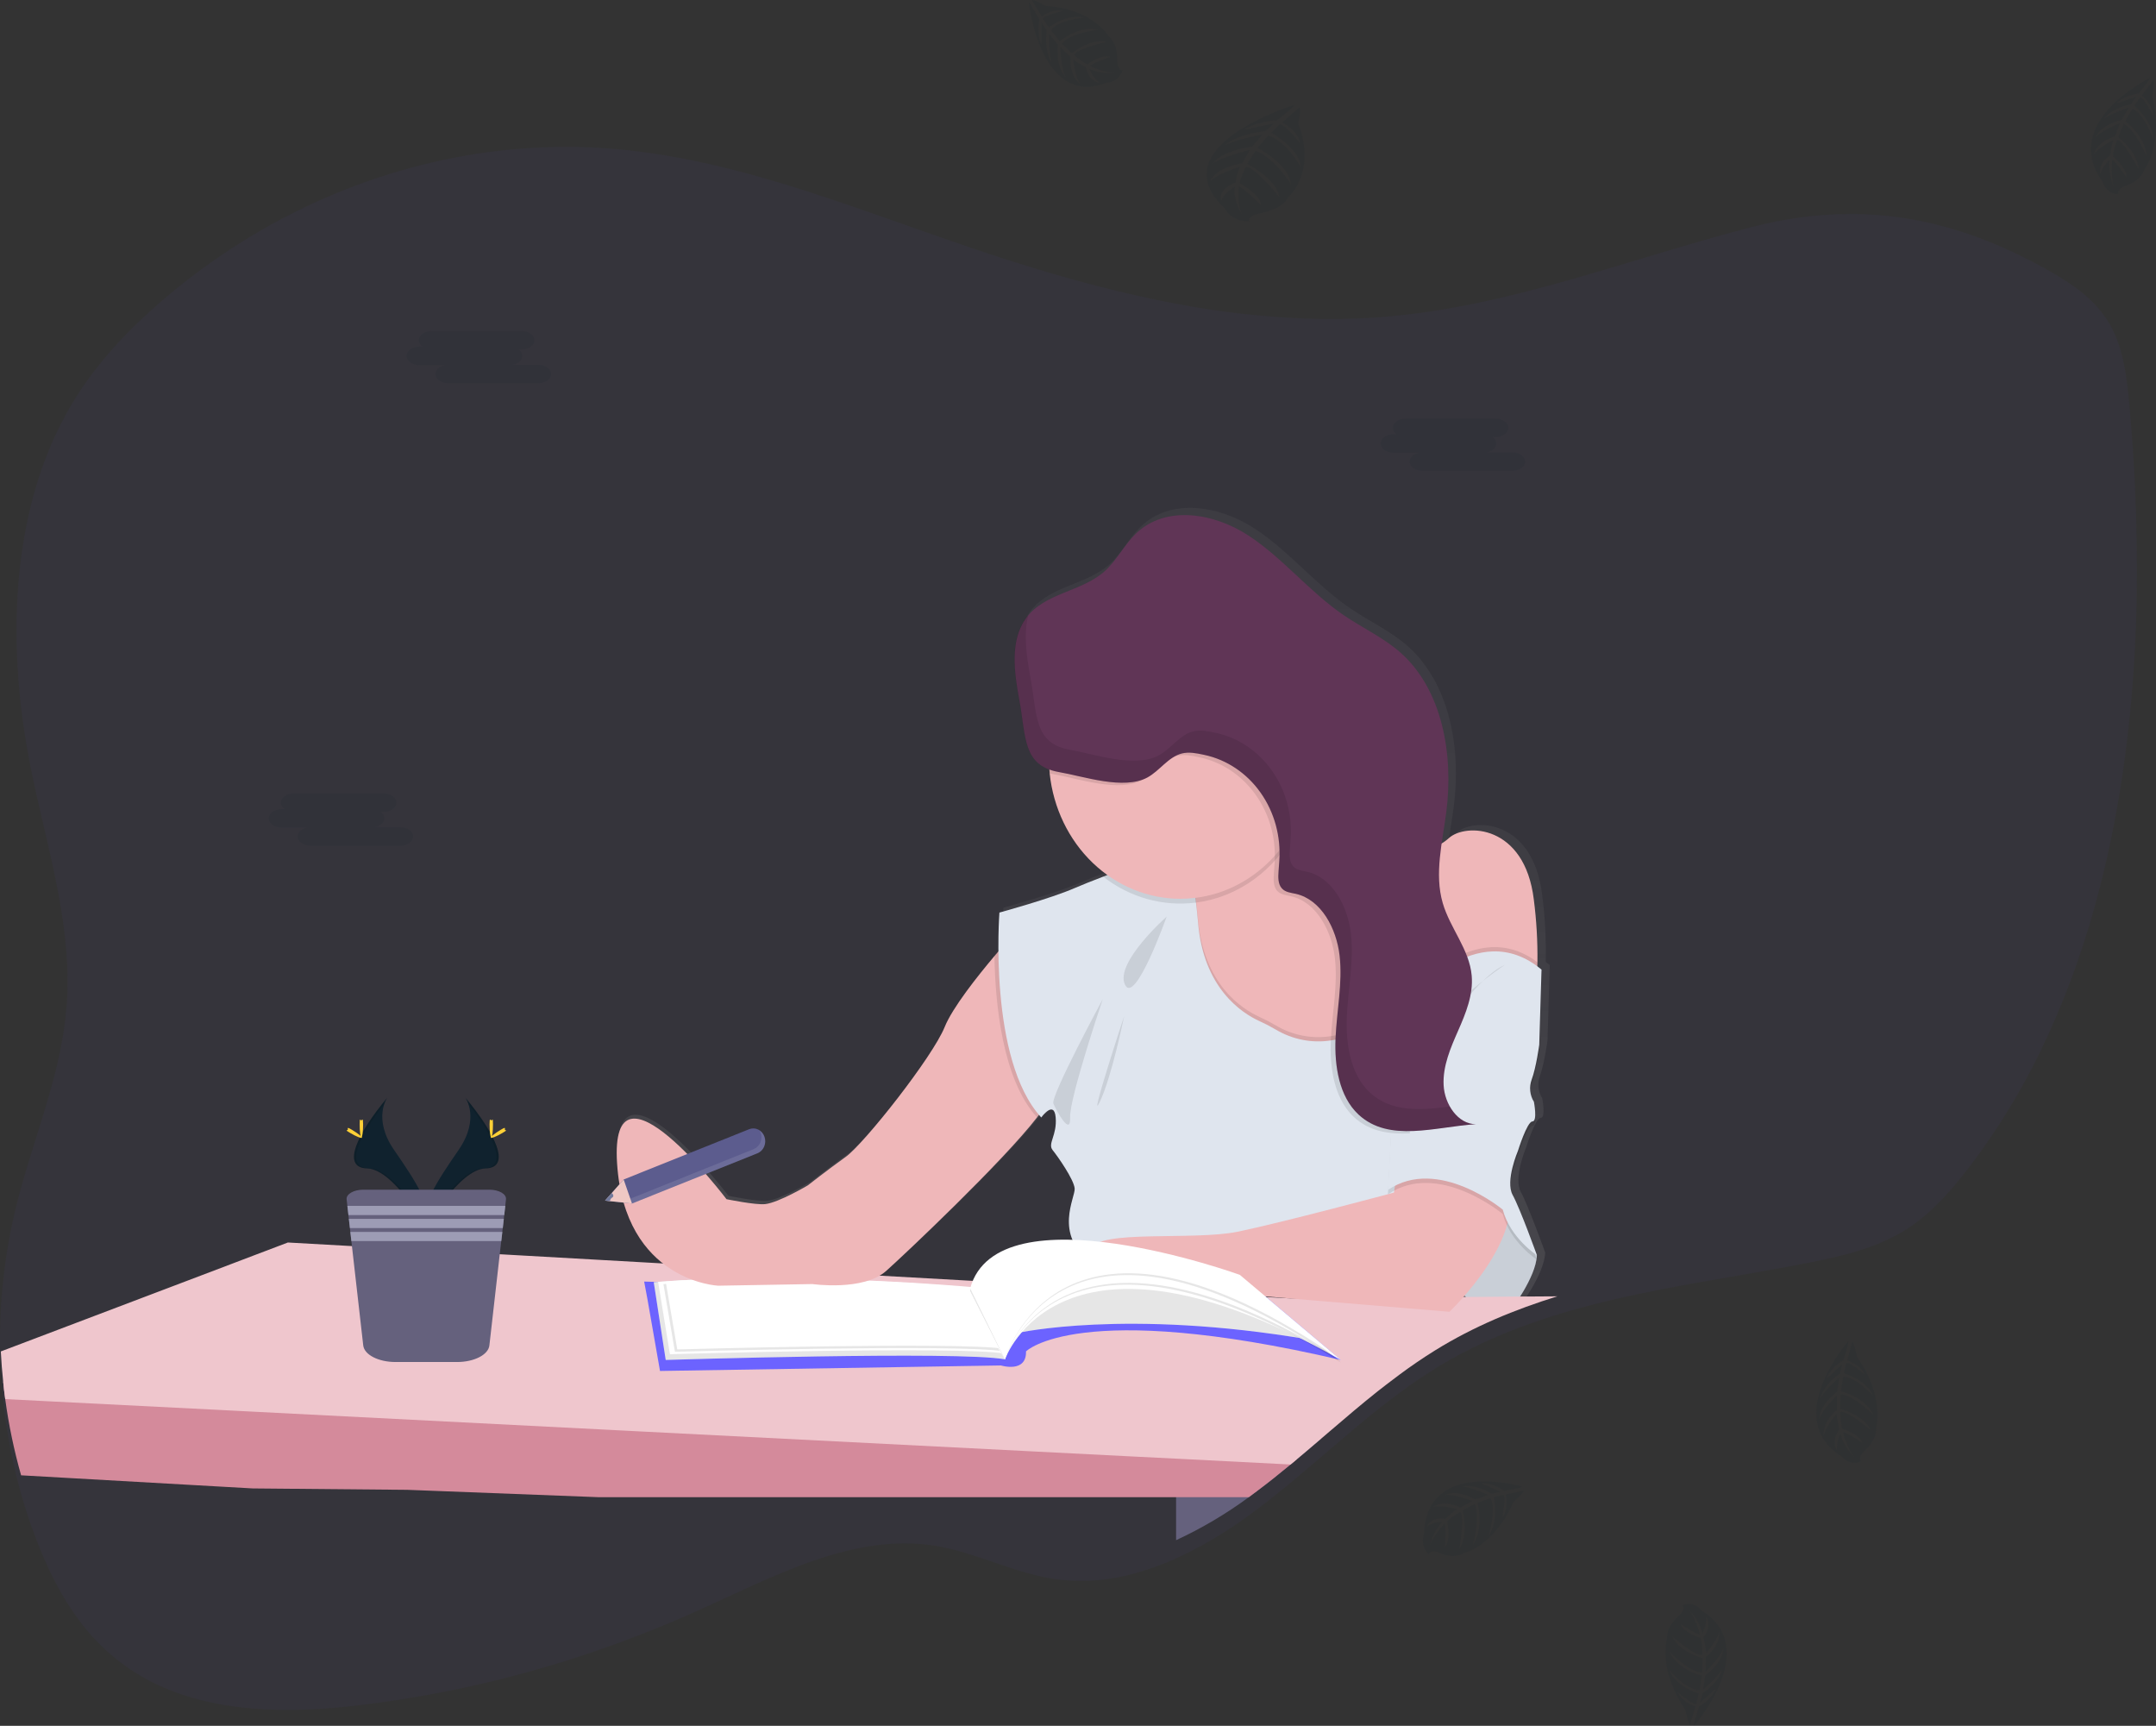 <svg width="646" height="517" viewBox="0 0 646 517" fill="none" xmlns="http://www.w3.org/2000/svg">
<rect x="0" y="0" width="646" height="517" fill="#333333" stroke="none"/>
<g clip-path="url(#clip0)">
<path opacity="0.1" d="M635.404 235.673C635.288 236.407 635.172 237.14 635.044 237.874C630.909 262.852 624.157 286.934 614.117 309.044C613.788 309.777 613.453 310.511 613.111 311.244C606.668 325.185 598.756 338.287 589.531 350.29C584.529 356.768 579.077 362.917 572.593 367.358C563.505 373.579 552.88 376.107 542.438 378.177C531.587 380.332 520.596 382.106 509.629 384.071C505.742 384.752 501.879 385.466 498.041 386.213C487.446 388.269 476.931 390.647 466.666 393.797C453.973 397.726 441.658 402.789 430.07 409.96C429.142 410.528 428.226 411.111 427.319 411.709C426.41 412.298 425.489 412.901 424.605 413.516C423.72 414.132 422.83 414.741 421.951 415.363L420.597 416.346C420.152 416.66 419.713 417.001 419.274 417.315C417.968 418.271 416.681 419.28 415.395 420.249L415.346 420.288C414.498 420.943 413.656 421.598 412.814 422.253C408.063 426.032 403.415 429.988 398.786 433.956L395.864 436.465C394.356 437.748 392.847 439.03 391.339 440.309C390.454 441.062 389.558 441.809 388.667 442.556C388.021 443.099 387.38 443.643 386.721 444.18C383.422 446.911 380.079 449.583 376.67 452.137C375.859 452.746 375.035 453.355 374.23 453.951C367.405 458.964 360.146 463.258 352.553 466.774L352.455 466.82C348.716 468.532 344.867 469.957 340.94 471.084C338.689 471.739 336.438 472.256 334.157 472.662C328.08 473.791 321.877 473.906 315.768 473.003C303.758 471.176 292.505 465.144 280.526 463.127C255.811 459.007 231.81 472.295 208.553 482.728C202.861 485.287 197.105 487.688 191.286 489.932C187.431 491.426 183.558 492.847 179.667 494.196C155.96 502.429 131.531 508.041 106.762 510.942C96.649 512.128 86.103 512.691 75.807 511.839C71.919 511.533 68.05 510.993 64.219 510.222C51.184 507.602 39.016 502.042 29.214 491.884C21.072 483.573 15.326 472.708 10.947 461.371C9.186 456.817 7.635 452.159 6.293 447.395C4.184 439.93 2.6 432.305 1.554 424.585C1.316 422.842 1.103 421.094 0.944 419.345C0.627 416.346 0.391 413.333 0.236 410.307C-0.618 394.226 0.845 378.1 4.573 362.498C8.727 345.215 15.656 328.665 18.705 311.218C18.833 310.484 18.949 309.751 19.065 309.017C19.472 306.398 19.781 303.73 19.992 301.014C21.529 279.677 15.582 258.792 10.886 237.874C10.721 237.14 10.556 236.407 10.398 235.673C9.89 233.355 9.408 231.034 8.952 228.711C4.604 206.588 3.414 182.913 7.275 160.835C7.397 160.102 7.537 159.362 7.678 158.635C10.282 144.96 14.881 131.953 21.926 120.368C29.153 108.475 38.644 98.579 48.763 89.881C53.703 85.646 58.812 81.684 64.091 77.995C67.884 75.349 71.747 72.845 75.679 70.483C107.451 51.49 143.699 42.21 179.539 44.286C181.438 44.391 183.333 44.53 185.223 44.705C187.208 44.888 189.186 45.107 191.158 45.36C214.232 48.222 236.684 55.315 259.001 63.076C266.479 65.695 273.938 68.315 281.398 70.935C284.716 72.096 288.032 73.242 291.346 74.373C307.601 79.881 324.124 84.852 340.8 88.598C344.667 89.471 348.529 90.268 352.388 90.988C365.804 93.569 379.38 95.07 393.004 95.481C398.29 95.621 403.576 95.562 408.862 95.304C411.534 95.173 414.207 94.981 416.883 94.728C444.519 92.187 471.167 83.666 497.925 75.663C501.792 74.504 505.665 73.351 509.514 72.238C514.6 70.771 519.693 69.35 524.805 68.04C556.631 59.834 584.993 64.549 614.581 81.472C621.29 85.317 627.999 89.954 632.147 97.131C636.295 104.309 637.301 113.197 638.069 121.75C639.155 133.918 639.899 146.257 640.137 158.648C640.137 159.381 640.137 160.115 640.18 160.848C640.717 185.938 639.295 211.218 635.404 235.673Z" fill="#6C63FF" fill-opacity="0.4"/>
<path opacity="0.1" d="M125.671 103.851H126.598C126.281 103.653 126.014 103.375 125.821 103.04C125.629 102.705 125.516 102.325 125.494 101.932V101.932C125.494 100.412 127.226 99.174 129.343 99.174H156.271C158.388 99.174 160.12 100.412 160.12 101.932C160.12 103.445 158.388 104.689 156.271 104.689H155.375C155.691 104.887 155.956 105.166 156.147 105.501C156.339 105.836 156.451 106.216 156.473 106.608C156.473 107.918 155.216 108.992 153.533 109.286H161.285C163.395 109.286 165.128 110.524 165.128 112.044C165.128 113.563 163.395 114.794 161.285 114.794H134.326C132.216 114.794 130.483 113.557 130.483 112.044C130.483 110.734 131.74 109.66 133.423 109.365H125.671C123.561 109.365 121.828 108.127 121.828 106.608C121.828 105.088 123.548 103.851 125.671 103.851Z" fill="#10222E"/>
<path opacity="0.1" d="M417.537 130.093H418.44C418.122 129.895 417.855 129.615 417.662 129.279C417.47 128.944 417.357 128.562 417.336 128.168V128.168C417.336 126.655 419.068 125.417 421.184 125.417H448.113C450.229 125.417 451.962 126.655 451.962 128.168C451.962 129.687 450.229 130.925 448.113 130.925H447.216C447.533 131.124 447.798 131.404 447.99 131.74C448.181 132.076 448.293 132.457 448.314 132.85C448.314 134.16 447.058 135.228 445.374 135.523H453.127C455.237 135.523 456.969 136.767 456.969 138.28C456.969 139.793 455.237 141.037 453.127 141.037H426.204C424.094 141.037 422.361 139.799 422.361 138.28C422.361 136.97 423.618 135.896 425.301 135.608H417.537C415.427 135.608 413.694 134.363 413.694 132.85C413.694 131.338 415.439 130.093 417.537 130.093Z" fill="#10222E"/>
<path opacity="0.1" d="M84.36 242.392H85.263C84.946 242.193 84.681 241.913 84.489 241.577C84.298 241.241 84.186 240.86 84.165 240.467V240.467C84.165 238.954 85.891 237.71 88.007 237.71H114.936C117.052 237.71 118.785 238.954 118.785 240.467C118.785 241.986 117.052 243.224 114.936 243.224H114.039C114.356 243.423 114.621 243.703 114.813 244.039C115.004 244.375 115.116 244.756 115.137 245.149C115.137 246.459 113.881 247.527 112.197 247.822H119.95C122.066 247.822 123.792 249.059 123.792 250.579C123.792 252.098 122.066 253.336 119.95 253.336H93.015C90.904 253.336 89.172 252.092 89.172 250.579C89.172 249.269 90.435 248.195 92.112 247.9H84.36C82.249 247.9 80.517 246.662 80.517 245.149C80.517 243.637 82.249 242.392 84.36 242.392Z" fill="#10222E"/>
<path d="M395.799 431.035C394.29 432.319 392.782 433.6 391.273 434.88C390.389 435.633 389.492 436.379 388.601 437.126C387.955 437.67 387.315 438.213 386.656 438.75C383.356 441.481 380.014 444.153 376.604 446.708C375.793 447.317 374.969 447.926 374.164 448.522C367.339 453.534 360.08 457.829 352.487 461.345L352.39 461.391V431.035H395.799Z" fill="#65617D"/>
<path d="M463.672 311.735L464.355 289.108C463.947 288.767 463.532 288.453 463.135 288.138C463.304 281.392 462.945 274.642 462.062 267.96C459.305 245.333 441.403 244.842 436.353 249.511C435.684 250.131 434.954 250.672 434.176 251.122C434.633 247.894 435.2 244.658 435.609 241.462C437.817 224.225 434.389 204.833 421.934 193.692C416.719 189.036 410.346 186.174 404.618 182.277C394.359 175.329 386.253 165.066 375.878 158.301C365.503 151.535 350.932 149.001 341.88 157.698C338.373 161.064 336.11 165.734 332.512 168.982C325.803 175.034 315.342 175.433 309.487 182.192C309.194 182.533 308.913 182.88 308.645 183.247C303.766 189.966 305.101 199.495 306.657 207.832C308.529 217.866 307.755 225.908 315.769 228.79C315.8 229.189 315.824 229.589 315.867 229.982C316.519 236.137 318.416 242.064 321.425 247.349C324.434 252.635 328.482 257.15 333.286 260.579L331.987 261.077C328.523 262.387 325.406 263.658 323.412 264.529C316.092 267.731 300.685 271.903 300.685 271.903C300.685 271.903 300.32 276.618 300.387 283.574C295.251 289.566 286.681 300.097 284.162 306.339C280.503 315.442 259.826 341.514 254.318 345.45C248.811 349.386 242.839 354.056 242.839 354.056C242.839 354.056 234.117 359.223 229.988 359.715C227.127 360.055 218.277 358.234 218.277 358.234C218.277 358.234 182.932 311.735 185.225 347.415C187.518 383.095 215.752 384.307 215.752 384.307L244.218 383.816C244.218 383.816 259.6 386.029 266.486 379.886C272.366 374.647 302.839 345.902 312.628 332.863C312.854 333.131 313.079 333.393 313.317 333.649C313.317 333.649 317.215 328.239 317.678 333.649C318.142 339.058 315.147 341.508 316.757 343.473C318.367 345.437 323.186 352.327 323.412 355.032C323.637 357.737 316.989 368.785 328.23 377.168C328.407 377.299 328.596 377.424 328.803 377.548C330.81 382.453 337.19 387.254 337.19 387.254L371.621 386.763L436.585 392.172C436.585 392.172 438.518 390.345 441.135 387.359C444.63 390.804 449.479 393.757 454.944 391.943C454.944 391.943 462.751 381.864 462.983 375.223C462.983 375.223 457.933 361.201 455.664 357.023C453.395 352.844 457.274 343.741 457.274 343.741C457.274 343.741 460.025 334.887 461.635 334.887C463.245 334.887 462.092 328.992 462.092 328.992C461.484 328.029 461.103 326.921 460.983 325.763C460.863 324.606 461.007 323.435 461.403 322.351C462.751 318.625 463.672 311.735 463.672 311.735Z" fill="url(#paint0_linear)"/>
<path d="M424.728 306.64L422.288 309.705L412.432 322.03L399.556 322.869L378.946 324.231C378.946 324.231 351.158 288.276 356.379 280.45C358.276 277.627 358.587 273.9 358.209 270.384C358.16 269.899 358.093 269.414 358.013 268.936C357.389 265.215 356.297 261.602 354.769 258.195L355.452 257.861L355.891 257.645L380.191 245.739L386.205 242.792C386.504 244.572 387.06 246.291 387.851 247.887C387.967 248.136 388.095 248.385 388.23 248.621C396.519 263.356 423.1 254.037 423.1 254.037L424.728 306.64Z" fill="#EFB7B9"/>
<path d="M460.659 288.243C460.476 297.163 459.122 301.014 459.122 301.014L424.728 306.64L423.441 297.052L418.348 259.191L423.13 254.056C425.04 254.499 427.02 254.464 428.916 253.956C430.812 253.447 432.574 252.478 434.066 251.122C439.073 246.472 456.841 246.964 459.573 269.46C460.376 275.683 460.739 281.962 460.659 288.243V288.243Z" fill="#EFB7B9"/>
<path d="M452.517 392.722C452.517 392.722 460.257 382.696 460.488 376.094L452.742 362.151L445.911 354.292L433.151 380.737C433.151 380.737 441.58 396.39 452.517 392.722Z" fill="#DFE5EE"/>
<path opacity="0.1" d="M452.517 392.722C452.517 392.722 460.257 382.696 460.488 376.094L452.742 362.151L445.911 354.292L433.151 380.737C433.151 380.737 441.58 396.39 452.517 392.722Z" fill="black"/>
<path d="M388.601 437.126C387.955 437.67 387.314 438.213 386.656 438.75C383.356 441.481 380.014 444.153 376.604 446.708C375.793 447.317 374.969 447.926 374.164 448.522H340.856H191.214H179.595L122.03 446.308L75.736 445.889L64.147 445.234L6.325 441.959C4.207 434.488 2.614 426.856 1.561 419.129C1.323 417.387 1.11 415.638 0.951 413.89L64.122 417.649L75.711 418.35L179.571 424.571L191.19 425.265L340.831 434.238L352.347 434.932H352.445L388.601 437.126Z" fill="#D48A9B"/>
<path d="M466.636 388.341C453.944 392.271 441.629 397.333 430.04 404.505C429.119 405.074 428.211 405.657 427.29 406.253C426.369 406.849 425.46 407.445 424.575 408.061C423.691 408.676 422.8 409.285 421.922 409.908L420.568 410.89L419.245 411.859C417.939 412.822 416.652 413.824 415.365 414.793L415.317 414.833C414.469 415.488 413.627 416.142 412.785 416.797C408.034 420.576 403.386 424.532 398.757 428.501C397.781 429.339 396.803 430.175 395.823 431.009L391.31 434.854C390.425 435.607 389.529 436.353 388.638 437.1C387.992 437.643 387.351 438.187 386.692 438.724L352.536 436.975H352.438L340.923 436.399L191.214 428.782L179.595 428.186L75.736 422.888L64.147 422.292L1.561 419.129C1.323 417.387 1.11 415.638 0.951 413.89C0.634 410.89 0.398 407.877 0.244 404.852L64.141 380.62L75.729 376.212L86.257 372.217L105.439 373.291L149.775 375.734L179.613 377.417L191.233 378.072L198.656 378.491L200.431 378.596L262.9 382.1L263.559 382.146L291.433 383.704H291.75H291.933L294.72 383.855L304.223 384.392L316.105 385.047L320.02 385.27L320.758 385.315L326.297 385.623L327.876 385.708L333.164 386.01L335.269 386.134H335.336H335.775L340.722 386.416L348.382 386.848H348.419L350.798 386.979H351.054L352.475 387.064L355.964 387.26L359.013 387.431H359.044L362.466 387.621H362.521L365.113 387.771L367.101 387.883L374.158 388.282L375.427 388.354H375.866L376.476 388.394L378.544 388.511L379.471 388.564L386.668 388.963H387.327L397.952 388.865H398.025L438.421 388.511H439.196H440.013H442.416L455.42 388.4H457.359L466.636 388.341Z" fill="#EFC6CD"/>
<path d="M194.002 389.238L197.759 410.7L299.911 409.05C299.911 409.05 307.596 411.434 307.425 404.832C307.425 404.832 322.973 389.055 401.721 407.399L371.487 381.903L288.841 386.671L193.008 383.92L194.002 389.238Z" fill="#6C63FF"/>
<path d="M195.88 384.104L199.467 407.399C199.467 407.399 287.297 404.649 301.106 407.216L290.67 385.938C290.67 385.938 237.563 380.62 195.88 384.104Z" fill="white"/>
<path opacity="0.1" d="M195.88 384.104L199.467 407.399C199.467 407.399 287.297 404.649 301.106 407.216L290.67 385.938C290.67 385.938 237.563 380.62 195.88 384.104Z" fill="black"/>
<path d="M197.192 384.019L200.73 405.683C200.73 405.683 287.444 403.129 301.106 405.513L290.817 385.728C290.817 385.728 238.35 380.777 197.192 384.019Z" fill="white"/>
<path opacity="0.1" d="M198.784 384.687L202.23 404.95C202.23 404.95 287.041 402.559 300.429 404.793L290.365 386.278C290.365 386.278 239.045 381.628 198.784 384.687Z" fill="black"/>
<path d="M199.467 383.947L202.931 404.249C202.931 404.249 287.743 401.859 301.131 404.092L291.042 385.558C291.042 385.558 239.729 380.914 199.467 383.947Z" fill="white"/>
<path d="M139.462 328.848C139.462 328.848 143.902 335.076 137.418 344.488C130.935 353.899 125.579 361.836 127.745 367.705C127.745 367.705 137.504 350.231 145.494 350.022C153.484 349.812 148.226 339.353 139.462 328.848Z" fill="#10222E"/>
<path opacity="0.1" d="M139.462 328.848C139.852 329.452 140.158 330.114 140.37 330.813C148.141 340.637 152.282 349.806 144.811 350.002C137.851 350.212 129.507 363.572 127.507 366.951C127.576 367.205 127.655 367.46 127.745 367.718C127.745 367.718 137.504 350.244 145.494 350.035C153.484 349.825 148.226 339.353 139.462 328.848Z" fill="black"/>
<path d="M147.714 336.792C147.714 338.98 147.482 340.761 147.202 340.761C146.921 340.761 146.689 338.98 146.689 336.792C146.689 334.605 146.976 335.627 147.256 335.627C147.537 335.627 147.714 334.598 147.714 336.792Z" fill="#FFD037"/>
<path d="M150.544 339.406C148.751 340.46 147.19 341.095 147.055 340.827C146.921 340.558 148.275 339.517 150.056 338.443C151.837 337.369 151.142 338.155 151.276 338.443C151.41 338.731 152.337 338.358 150.544 339.406Z" fill="#FFD037"/>
<path d="M116.022 328.848C116.022 328.848 111.581 335.076 118.071 344.488C124.561 353.899 129.904 361.836 127.745 367.705C127.745 367.705 117.955 350.231 109.99 350.022C102.024 349.812 107.257 339.353 116.022 328.848Z" fill="#10222E"/>
<path opacity="0.1" d="M116.022 328.848C115.635 329.454 115.329 330.116 115.113 330.813C107.342 340.637 103.201 349.806 110.673 350.002C117.632 350.212 125.982 363.572 127.983 366.951C127.918 367.205 127.838 367.46 127.745 367.718C127.745 367.718 117.955 350.244 109.99 350.035C102.024 349.825 107.257 339.353 116.022 328.848Z" fill="black"/>
<path d="M107.769 336.792C107.769 338.98 108.001 340.761 108.282 340.761C108.562 340.761 108.794 338.98 108.794 336.792C108.794 334.605 108.507 335.627 108.227 335.627C107.946 335.627 107.769 334.598 107.769 336.792Z" fill="#FFD037"/>
<path d="M104.939 339.406C106.732 340.46 108.3 341.095 108.434 340.827C108.568 340.558 107.214 339.517 105.433 338.443C103.652 337.369 104.348 338.155 104.213 338.443C104.079 338.731 103.146 338.358 104.939 339.406Z" fill="#FFD037"/>
<path d="M151.605 359.302L151.386 361.267L151.075 364.011L150.947 365.157L150.636 367.908L150.501 369.054L150.184 371.804L146.634 403.057C146.317 405.847 142.072 408.021 136.949 408.021H118.516C113.393 408.021 109.154 405.847 108.837 403.057L105.281 371.804L104.97 369.054L104.842 367.908L104.525 365.157L104.396 364.011L104.085 361.267L103.86 359.302C103.683 357.724 105.976 356.394 108.879 356.394H146.61C149.507 356.394 151.807 357.724 151.605 359.302Z" fill="#65617D"/>
<path d="M151.404 361.247L151.093 363.998H104.397L104.085 361.247H151.404Z" fill="#9D9CB5"/>
<path d="M150.965 365.144L150.654 367.895H104.842L104.524 365.144H150.965Z" fill="#9D9CB5"/>
<path d="M150.52 369.041L150.209 371.785H105.281L104.97 369.041H150.52Z" fill="#9D9CB5"/>
<path d="M207.896 356.774C207.896 356.774 196.051 344.547 196.509 360.442C196.966 376.336 207.896 356.774 207.896 356.774Z" fill="#EE8E9E"/>
<path d="M314.263 328.894C314.001 330.125 312.726 332.169 310.737 334.729C300.466 348.011 271.244 375.616 265.517 380.737C258.686 386.854 243.425 384.667 243.425 384.667L215.185 385.158C215.185 385.158 187.171 383.933 184.89 348.483C182.608 313.032 217.686 359.243 217.686 359.243C217.686 359.243 226.469 361.051 229.305 360.71C233.404 360.225 242.059 355.091 242.059 355.091C242.059 355.091 247.981 350.441 253.446 346.531C258.911 342.621 279.411 316.693 283.059 307.642C285.37 301.898 292.817 292.507 297.959 286.416C300.911 282.912 303.101 280.522 303.101 280.522C303.101 280.522 315.855 321.31 314.263 328.894Z" fill="#EFB7B9"/>
<path opacity="0.1" d="M314.263 328.894C314 330.125 312.726 332.169 310.737 334.729C300.368 323.393 298.203 300.772 297.959 286.39C300.911 282.886 303.101 280.495 303.101 280.495C303.101 280.495 315.855 321.31 314.263 328.894Z" fill="black"/>
<path opacity="0.1" d="M422.282 309.705L412.432 322.03L399.556 322.869L378.946 324.231C378.946 324.231 351.158 288.276 356.379 280.45C358.276 277.627 358.587 273.9 358.209 270.384C358.16 269.899 358.093 269.414 358.013 268.936C357.389 265.215 356.297 261.602 354.769 258.195L355.452 257.861L355.891 257.645C356.975 260.89 357.724 264.252 358.123 267.672C358.19 268.137 358.251 268.622 358.312 269.12C358.526 270.888 358.721 272.853 358.922 275.014C360.508 294.805 372.103 302.252 377.336 304.623C379.019 305.385 380.664 306.239 382.264 307.183C387.299 310.165 393.105 311.292 398.794 310.393C411.712 308.572 422.246 298.493 422.246 298.493L422.301 308.415L422.282 309.705Z" fill="black"/>
<path d="M422.679 386.612C422.679 386.612 337.953 386.363 326.785 378.052C315.617 369.741 322.235 358.732 322.003 356.04C321.771 353.349 316.995 346.505 315.403 344.54C313.811 342.575 316.77 340.139 316.312 334.762C315.855 329.385 311.988 334.762 311.988 334.762C296.038 317.394 299.454 273.377 299.454 273.377C299.454 273.377 314.702 269.224 322.021 266.035C324.003 265.17 327.09 263.939 330.56 262.61L331.847 262.112C340.795 258.674 351.432 254.79 351.432 254.79C351.432 254.79 353.476 253.238 355.531 257.881C356.47 260.016 357.416 263.454 358.172 268.949C358.239 269.414 358.3 269.899 358.361 270.397C358.575 272.165 358.77 274.13 358.971 276.291C360.557 296.083 372.152 303.529 377.385 305.9C379.068 306.662 380.713 307.517 382.313 308.461C387.348 311.442 393.154 312.569 398.842 311.67C411.761 309.849 422.294 299.77 422.294 299.77L422.349 309.692L422.508 339.504L422.679 386.612Z" fill="#DFE5EE"/>
<path d="M419.031 347.972L417.665 357.265C417.665 357.265 383.954 366.31 370.749 369.001C357.544 371.693 329.066 368.268 327.016 374.136C324.967 380.004 335.671 388.079 335.671 388.079L369.828 387.588L434.286 392.971C434.286 392.971 458.884 369.735 450.912 353.591C442.94 337.447 419.031 347.972 419.031 347.972Z" fill="#EFB7B9"/>
<path opacity="0.1" d="M349.566 274.601C349.566 274.601 334.073 288.296 337.038 294.904C340.002 301.512 349.566 274.601 349.566 274.601Z" fill="black"/>
<path opacity="0.1" d="M330.432 299.298C330.432 299.298 314.714 328.403 315.629 330.603C316.544 332.804 320.868 340.63 320.636 334.762C320.405 328.894 330.432 299.298 330.432 299.298Z" fill="black"/>
<path opacity="0.1" d="M336.812 304.439C336.812 304.439 333.152 322.535 329.523 330.119C325.894 337.703 336.812 304.439 336.812 304.439Z" fill="black"/>
<path opacity="0.1" d="M388.26 248.64C385.248 254.57 380.958 259.64 375.747 263.425C370.537 267.21 364.559 269.6 358.312 270.397H358.239C348.412 271.636 338.512 268.853 330.511 262.603C339.66 259.053 351.383 254.783 351.383 254.783C351.383 254.783 353.426 253.231 355.482 257.875L386.235 242.811C386.58 244.869 387.266 246.843 388.26 248.64V248.64Z" fill="black"/>
<path d="M393.066 226.91C393.078 234.275 391.29 241.515 387.882 247.907C386.254 250.955 384.281 253.775 382.008 256.303C375.668 263.391 367.218 267.876 358.123 268.982H358.044C356.59 269.161 355.128 269.251 353.665 269.251C343.983 269.251 334.641 265.424 327.42 258.5C320.198 251.576 315.604 242.04 314.513 231.711C314.343 230.126 314.26 228.531 314.263 226.936C314.263 215.715 318.414 204.954 325.803 197.02C333.193 189.086 343.215 184.628 353.665 184.628C364.115 184.628 374.137 189.086 381.526 197.02C388.915 204.954 393.066 215.715 393.066 226.936V226.91Z" fill="#EFB7B9"/>
<path opacity="0.1" d="M418.58 306.967L422.239 301.073C422.239 301.073 442.282 275.394 461.885 291.78L461.202 314.283C461.202 314.283 460.287 321.127 458.921 324.761C458.528 325.84 458.385 327.005 458.504 328.156C458.623 329.307 459.001 330.41 459.604 331.37C459.604 331.37 460.744 337.264 459.153 337.264C457.561 337.264 454.822 346.066 454.822 346.066C454.822 346.066 450.949 355.117 453.23 359.276C455.511 363.434 460.519 377.371 460.519 377.371C460.519 377.371 452.547 372.237 450.266 363.677C450.266 363.677 430.906 347.533 415.872 357.783L418.58 306.967Z" fill="black"/>
<path opacity="0.1" d="M460.659 288.243C460.476 297.163 459.122 301.014 459.122 301.014L424.728 306.64L423.441 297.052C427.942 292.009 444.313 275.977 460.659 288.243Z" fill="black"/>
<path d="M418.58 305.657L422.239 299.763C422.239 299.763 442.282 274.084 461.885 290.47L461.202 312.973C461.202 312.973 460.287 319.817 458.921 323.452C458.528 324.53 458.385 325.695 458.504 326.846C458.623 327.997 459.001 329.1 459.604 330.06C459.604 330.06 460.744 335.954 459.153 335.954C457.561 335.954 454.822 344.756 454.822 344.756C454.822 344.756 450.949 353.807 453.23 357.966C455.511 362.125 460.519 376.061 460.519 376.061C460.519 376.061 452.547 370.927 450.266 362.367C450.266 362.367 430.906 346.223 415.872 356.473L418.58 305.657Z" fill="#DFE5EE"/>
<path opacity="0.1" d="M450.919 289.029C450.919 289.029 417.897 310.799 419.489 329.889C419.489 329.889 437.939 294.897 450.919 289.029Z" fill="black"/>
<path opacity="0.1" d="M422.276 309.711L422.435 339.523C416.189 339.825 410.303 338.954 405.649 334.611C402.41 331.586 400.526 327.407 399.55 322.888C398.824 319.247 398.557 315.518 398.757 311.801C398.754 311.764 398.754 311.726 398.757 311.689C399.141 303.457 400.904 295.225 399.977 287.045C399.05 278.865 394.433 270.233 386.894 268.51C385.405 268.163 383.734 268.039 382.673 266.867C381.502 265.557 381.557 263.52 381.685 261.706L381.904 258.647C381.959 257.861 381.984 257.082 381.984 256.303C381.979 249.349 379.727 242.613 375.611 237.245C371.495 231.877 365.771 228.21 359.416 226.871L359.172 226.825C357.05 226.366 354.842 225.914 352.719 226.438C348.681 227.44 346.071 231.645 342.35 233.643C335.214 237.467 323.314 233.282 315.842 231.966C315.355 231.881 314.891 231.783 314.446 231.671C314.276 230.086 314.193 228.492 314.196 226.897C314.198 220.417 315.587 214.024 318.256 208.212C320.924 202.399 324.8 197.323 329.584 193.373C334.369 189.424 339.935 186.708 345.852 185.434C351.769 184.16 357.88 184.363 363.712 186.026C369.545 187.69 374.944 190.77 379.493 195.029C384.041 199.287 387.618 204.611 389.947 210.589C392.276 216.567 393.295 223.04 392.925 229.508C392.555 235.976 390.807 242.266 387.815 247.894C387.931 248.142 388.059 248.391 388.193 248.627C396.482 263.363 423.063 254.043 423.063 254.043L424.661 306.627L422.276 309.711Z" fill="black"/>
<path d="M343.784 232.916C347.48 230.912 350.09 226.707 354.152 225.711C356.269 225.188 358.477 225.639 360.612 226.091L360.856 226.144C367.574 227.571 373.571 231.595 377.711 237.453C381.852 243.31 383.847 250.595 383.32 257.927L383.1 260.985C382.966 262.793 382.911 264.843 384.094 266.14C385.149 267.312 386.821 267.449 388.309 267.777C395.848 269.506 400.465 278.092 401.392 286.318C402.319 294.543 400.526 302.802 400.172 311.067C399.818 319.332 401.233 328.455 407.052 333.885C416.201 342.398 430.108 337.552 442.215 336.773C436.86 336.773 432.846 330.839 432.553 325.102C432.261 319.365 434.639 313.903 436.914 308.729C439.19 303.555 441.471 297.988 440.964 292.264C440.269 284.405 434.499 278.112 432.291 270.547C429.717 261.745 432.2 252.295 433.365 243.145C435.554 226.013 432.145 206.725 419.794 195.651C414.621 191.02 408.296 188.171 402.612 184.294C392.426 177.359 384.393 167.188 374.097 160.442C363.802 153.696 349.346 151.195 340.362 159.84C336.885 163.186 334.641 167.83 331.066 171.058C324.083 177.378 312.982 177.496 307.383 185.251C302.564 191.924 303.869 201.401 305.413 209.686C307.468 220.734 306.309 229.333 317.306 231.298C324.747 232.562 336.641 236.747 343.784 232.916Z" fill="#603556"/>
<path opacity="0.1" d="M434.395 331.494C425.582 332.653 416.848 333.249 410.431 327.276C404.612 321.847 403.179 312.731 403.551 304.459C403.923 296.187 405.704 287.922 404.771 279.703C403.838 271.484 399.227 262.898 391.688 261.169C390.2 260.828 388.534 260.704 387.473 259.532C386.296 258.222 386.345 256.178 386.479 254.371L386.698 251.312C387.226 243.981 385.23 236.697 381.09 230.841C376.95 224.984 370.952 220.962 364.235 219.536L363.991 219.483C361.856 219.031 359.648 218.579 357.531 219.103C353.494 220.105 350.883 224.343 347.163 226.307C340.02 230.139 328.133 225.954 320.649 224.637C309.67 222.705 310.817 214.093 308.755 203.025C307.602 196.843 306.584 189.992 308.145 184.137C307.852 184.471 307.572 184.792 307.303 185.192C302.485 191.865 303.79 201.342 305.333 209.627C307.389 220.675 306.23 229.274 317.227 231.239C324.705 232.549 336.598 236.74 343.741 232.909C347.437 230.905 350.048 226.7 354.11 225.705C356.226 225.181 358.434 225.633 360.569 226.085L360.813 226.137C367.531 227.565 373.528 231.588 377.669 237.446C381.809 243.304 383.804 250.589 383.277 257.92L383.057 260.979C382.923 262.786 382.868 264.836 384.051 266.133C385.107 267.305 386.778 267.443 388.266 267.77C395.805 269.499 400.422 278.085 401.349 286.311C402.276 294.537 400.489 302.796 400.129 311.061C399.769 319.326 401.191 328.449 407.009 333.878C416.158 342.392 430.065 337.546 442.172 336.766C438.885 336.786 436.121 334.546 434.395 331.494Z" fill="black"/>
<path d="M186.859 353.342L224.462 338.279C225.351 337.923 226.335 337.96 227.199 338.382C228.062 338.805 228.734 339.578 229.067 340.532V340.532C229.399 341.486 229.364 342.543 228.971 343.471C228.577 344.398 227.857 345.119 226.969 345.477L189.366 360.54L181.303 359.675L186.859 353.342Z" fill="#5C5C8E"/>
<path opacity="0.1" d="M227.932 339.301C228.264 340.256 228.229 341.314 227.834 342.241C227.439 343.168 226.718 343.889 225.828 344.245L188.201 359.361L182.151 358.706L181.279 359.701L189.342 360.566L226.944 345.503C227.833 345.145 228.553 344.424 228.946 343.497C229.34 342.57 229.374 341.513 229.043 340.558V340.558C228.765 339.762 228.251 339.088 227.579 338.639C227.714 338.848 227.832 339.07 227.932 339.301V339.301Z" fill="white"/>
<path d="M186.866 353.342L189.366 360.54L182.755 359.826L181.309 359.669L183.285 357.416L186.866 353.342Z" fill="#EFC8C4"/>
<path d="M183.279 357.396C183.434 357.52 183.566 357.673 183.67 357.848C183.731 357.953 183.764 358.074 183.764 358.198C183.764 358.322 183.731 358.444 183.67 358.549C183.566 358.664 183.444 358.759 183.31 358.83C183.159 358.939 183.032 359.082 182.939 359.25C182.846 359.418 182.79 359.605 182.773 359.8L181.321 359.649L183.279 357.396Z" fill="#727A9C"/>
<path d="M304.925 399.311C304.925 399.311 337.495 391.969 392.145 401.276L370.737 384.405L331.786 375.845L304.229 383.704L304.925 399.311Z" fill="white"/>
<path opacity="0.1" d="M304.925 399.311C304.925 399.311 337.495 391.969 392.145 401.276L370.737 384.405L331.786 375.845L304.229 383.704L304.925 399.311Z" fill="black"/>
<path d="M301.106 407.249C301.106 407.249 317.508 359.61 401.746 407.399L371.511 386.507C371.511 386.507 299.081 365.019 290.713 389.782L301.106 407.249Z" fill="white"/>
<path opacity="0.1" d="M301.106 407.216C301.106 407.216 317.508 356.283 401.746 408.133L371.511 385.473C371.511 385.473 299.057 359.774 290.67 386.671L301.106 407.216Z" fill="black"/>
<path d="M301.106 407.235C301.106 407.235 317.508 355.549 401.746 407.399L371.511 384.739C371.511 384.739 299.081 359.774 290.713 386.704L301.106 407.235Z" fill="white"/>
<path opacity="0.1" d="M301.106 407.249C301.106 407.249 317.508 349.806 401.746 408.133L371.487 382.637C371.487 382.637 299.057 356.44 290.689 386.671L301.106 407.249Z" fill="black"/>
<path d="M301.106 407.216C301.106 407.216 317.508 349.072 401.746 407.399L371.487 381.903C371.487 381.903 299.057 355.707 290.689 385.938L301.106 407.216Z" fill="white"/>
<path opacity="0.1" d="M553.827 401.741C553.827 401.741 533.607 424.997 551.808 436.294C551.808 436.294 554.187 439.372 557.584 437.761C557.584 437.761 556.437 436.668 558.737 434.559C559.55 433.802 560.277 432.945 560.902 432.005C561.75 430.735 562.191 429.205 562.158 427.643V427.643C562.158 427.643 564.806 418.415 556.395 406.437C556.395 406.437 555.632 402.428 554.986 401.99L553.449 407.576C553.449 407.576 557.309 408.63 558.761 411.787C558.761 411.787 553.674 407.497 553.18 408.395C553.083 408.578 552.491 411.401 552.491 411.401C552.491 411.401 559.2 413.261 561.298 418.212C561.298 418.212 555.876 412.233 552.259 412.468L551.6 416.778C551.6 416.778 558.779 418.376 561.359 423.916C561.359 423.916 555.492 417.871 551.503 417.734L551.387 422.063C551.387 422.063 558.359 423.766 560.487 428.389C560.487 428.389 553.052 422.148 551.424 423.058C551.424 423.058 551.539 427.047 552.034 428.088C552.034 428.088 557.011 429.398 558.023 432.24C558.023 432.24 552.643 428.632 552.18 429.182C552.18 429.182 553.625 434.33 555.638 436.524C555.638 436.524 552.442 433.517 551.442 429.463C551.442 429.463 550.088 431.998 550.429 434.487C550.429 434.487 548.435 432.116 551.106 428.213C551.106 428.213 550.131 424.152 550.374 423.51C550.374 423.51 547.233 426.962 546.428 430.059C546.428 430.059 545.818 426.182 550.368 422.39V418.029C550.368 418.029 545.989 422.358 545.086 425.036C545.086 425.036 545.025 420.976 550.46 416.935L551.07 412.698C551.07 412.698 547.032 416.116 545.428 418.867C545.428 418.867 546.123 415.081 551.283 411.492L551.997 408.716C551.997 408.716 549.094 411.27 548.337 412.082C547.581 412.894 547.294 412.737 547.294 412.737C548.482 410.541 550.213 408.741 552.296 407.537C552.296 407.537 554.162 401.891 553.827 401.741Z" fill="#10222E"/>
<path opacity="0.1" d="M644.213 23.328C644.213 23.328 617.199 36.427 629.934 54.365C629.934 54.365 631.026 58.196 634.734 58.118C634.734 58.118 634.07 56.631 636.949 55.635C637.972 55.276 638.951 54.786 639.864 54.175C641.103 53.355 642.059 52.126 642.59 50.671V50.671C642.59 50.671 648.348 43.257 644.89 28.725C644.89 28.725 645.628 24.71 645.189 24.035L641.761 28.555C641.761 28.555 644.945 31.122 645.152 34.639C645.152 34.639 642.005 28.574 641.224 29.203C641.066 29.327 639.51 31.685 639.51 31.685C639.51 31.685 645 36.178 645.189 41.62C645.189 41.62 642.334 33.853 638.906 32.569L636.753 36.276C636.753 36.276 642.804 40.723 643.206 46.905C643.206 46.905 639.962 38.902 636.332 37.121L634.667 41.05C634.667 41.05 640.492 45.51 640.767 50.658C640.767 50.658 636.15 41.817 634.32 41.987C634.32 41.987 632.996 45.707 633.1 46.879C633.1 46.879 637.211 50.154 637.138 53.193C637.138 53.193 633.478 47.639 632.868 47.953C632.868 47.953 632.35 53.297 633.423 56.159C633.423 56.159 631.551 52.059 632.087 47.907C632.087 47.907 629.922 49.689 629.349 52.125C629.349 52.125 628.361 49.106 632.228 46.611C632.228 46.611 632.783 42.465 633.24 41.974C633.24 41.974 629.099 43.853 627.257 46.355C627.257 46.355 628.08 42.524 633.649 40.913L635.235 36.905C635.235 36.905 629.642 39.079 627.842 41.175C627.842 41.175 629.245 37.403 635.71 35.935L637.79 32.281C637.79 32.281 632.838 33.768 630.367 35.634C630.367 35.634 632.374 32.438 638.425 31.259L640.077 28.993C640.077 28.993 636.479 30.146 635.473 30.578C634.466 31.01 634.253 30.755 634.253 30.755C636.148 29.215 638.406 28.271 640.773 28.03C640.773 28.03 644.432 23.59 644.213 23.328Z" fill="#10222E"/>
<path opacity="0.1" d="M387.815 31.436C387.815 31.436 347.23 43.88 366.961 62.401C366.961 62.401 368.712 66.33 374.329 66.33C374.329 66.33 373.28 64.811 377.623 63.887C379.118 63.565 380.583 63.1 382.002 62.499C383.675 61.869 385.099 60.648 386.04 59.034C386.04 59.034 394.579 51.699 388.974 36.911C388.974 36.911 389.992 32.877 389.309 32.183L384.234 36.649C384.234 36.649 389.114 39.341 389.523 42.897C389.523 42.897 384.6 36.682 383.423 37.291C383.185 37.416 380.886 39.747 380.886 39.747C380.886 39.747 389.352 44.449 389.736 49.957C389.736 49.957 385.222 42.026 379.977 40.631L376.805 44.312C376.805 44.312 386.076 48.981 386.839 55.242C386.839 55.242 381.728 47.062 376.189 45.157L373.75 49.086C373.75 49.086 382.679 53.762 383.265 58.975C383.265 58.975 376.049 49.905 373.28 50.016C373.28 50.016 371.371 53.749 371.542 54.935C371.542 54.935 377.848 58.393 377.818 61.431C377.818 61.431 372.121 55.707 371.182 56.009C371.182 56.009 370.535 61.399 372.231 64.32C372.231 64.32 369.291 60.122 369.998 55.943C369.998 55.943 366.772 57.679 365.961 60.122C365.961 60.122 364.387 57.05 370.181 54.64C370.181 54.64 370.919 50.462 371.597 49.977C371.597 49.977 365.375 51.758 362.649 54.234C362.649 54.234 363.795 50.383 372.188 48.916L374.494 44.908C374.494 44.908 366.077 46.951 363.405 49.014C363.405 49.014 365.436 45.242 375.195 43.932L378.245 40.297C378.245 40.297 370.779 41.653 367.083 43.474C367.083 43.474 370.041 40.297 379.172 39.282L381.612 37.042C381.612 37.042 376.189 38.103 374.677 38.509C373.164 38.915 372.847 38.653 372.847 38.653C375.895 37.069 379.221 36.194 382.606 36.086C382.606 36.086 388.168 31.711 387.815 31.436Z" fill="#10222E"/>
<path opacity="0.1" d="M507.551 517.007C507.551 517.007 527.984 493.96 509.887 482.473C509.887 482.473 507.533 479.368 504.123 480.94C504.123 480.94 505.264 482.047 502.946 484.136C502.127 484.884 501.392 485.733 500.756 486.664C499.895 487.923 499.441 489.451 499.463 491.013V491.013C499.463 491.013 496.725 500.214 505.032 512.278C505.032 512.278 505.758 516.293 506.398 516.745L507.99 511.171C507.99 511.171 504.135 510.078 502.714 506.908C502.714 506.908 507.758 511.243 508.258 510.353C508.362 510.169 508.978 507.36 508.978 507.36C508.978 507.36 502.269 505.395 500.232 500.457C500.232 500.457 505.599 506.495 509.222 506.292L509.917 501.989C509.917 501.989 502.757 500.319 500.213 494.785C500.213 494.785 506.026 500.889 510.015 501.072L510.167 496.737C510.167 496.737 503.208 494.929 501.098 490.279C501.098 490.279 508.478 496.606 510.113 495.709C510.113 495.709 510.033 491.727 509.503 490.679C509.503 490.679 504.538 489.277 503.55 486.461C503.55 486.461 508.899 490.129 509.362 489.579C509.362 489.579 507.966 484.418 505.971 482.204C505.971 482.204 509.143 485.243 510.107 489.303C510.107 489.303 511.485 486.782 511.162 484.293C511.162 484.293 513.138 486.69 510.43 490.561C510.43 490.561 511.369 494.635 511.119 495.27C511.119 495.27 514.291 491.851 515.12 488.793C515.12 488.793 515.73 492.676 511.113 496.416L511.052 500.778C511.052 500.778 515.468 496.495 516.395 493.822C516.395 493.822 516.395 497.889 510.948 501.871L510.338 506.102C510.338 506.102 514.407 502.723 516.035 499.992C516.035 499.992 515.303 503.764 510.113 507.301L509.375 510.071C509.375 510.071 512.302 507.55 513.083 506.744C513.864 505.938 514.132 506.089 514.132 506.089C512.925 508.274 511.177 510.057 509.082 511.237C509.082 511.237 507.246 516.849 507.551 517.007Z" fill="#10222E"/>
<path opacity="0.1" d="M308.267 0.812C308.267 0.812 311.75 32.405 331.536 24.782C331.536 24.782 335.263 24.815 336.312 20.99C336.312 20.99 334.787 21.226 334.775 17.977C334.761 16.822 334.62 15.672 334.354 14.552C334.003 13.037 333.2 11.687 332.067 10.708V10.708C332.067 10.708 327.212 2.574 313.238 1.775C313.238 1.775 309.896 -0.19 309.164 0.059L312.146 4.925C312.146 4.925 315.385 2.436 318.569 3.288C318.569 3.288 312.238 4.689 312.561 5.672C312.622 5.875 314.244 8.173 314.244 8.173C314.244 8.173 319.947 3.851 324.827 5.324C324.827 5.324 317.075 5.901 314.903 9.025L317.508 12.352C317.508 12.352 323.278 7.492 328.895 8.94C328.895 8.94 320.807 9.857 318.13 13.033L321.167 15.928C321.167 15.928 326.876 11.304 331.536 12.548C331.536 12.548 322.29 14.618 321.887 16.537C321.887 16.537 324.796 19.012 325.87 19.274C325.87 19.274 330.042 16.059 332.689 17.041C332.689 17.041 326.651 19.124 326.742 19.857C326.742 19.857 331.335 21.992 334.195 21.756C334.195 21.756 329.993 22.411 326.468 20.643C326.468 20.643 327.395 23.387 329.389 24.717C329.389 24.717 326.413 24.815 325.357 20.132C325.357 20.132 321.844 18.311 321.545 17.703C321.545 17.703 321.972 22.503 323.637 25.142C323.637 25.142 320.478 23.178 320.722 16.962L317.672 14.127C317.672 14.127 317.922 20.512 319.24 22.988C319.24 22.988 316.312 20.414 316.946 13.347L314.33 10.118C314.33 10.118 314.153 15.633 315.068 18.724C315.068 18.724 312.829 15.711 313.61 9.162L312.091 6.785C312.091 6.785 312.036 10.813 312.091 11.979C312.146 13.144 311.884 13.256 311.884 13.256C311.082 10.856 310.918 8.264 311.408 5.77C311.408 5.77 308.572 0.655 308.267 0.812Z" fill="#10222E"/>
<path opacity="0.1" d="M456.152 445.352C456.152 445.352 427.595 436.838 426.68 459.393C426.68 459.393 425.24 463.087 428.138 465.576C428.138 465.576 428.51 463.978 431.315 465.189C432.316 465.615 433.36 465.911 434.426 466.073C435.867 466.296 437.337 466.007 438.61 465.248V465.248C438.61 465.248 447.454 463.506 453.456 449.962C453.456 449.962 456.414 447.389 456.506 446.563L451.181 447.683C451.181 447.683 452.096 451.849 450.156 454.691C450.156 454.691 451.376 447.867 450.382 447.814C450.181 447.814 447.582 448.541 447.582 448.541C447.582 448.541 449.144 455.785 446.027 460.074C446.027 460.074 448.467 452.15 446.594 448.81L442.727 450.179C442.727 450.179 444.728 457.749 441.349 462.779C441.349 462.779 443.63 454.403 441.898 450.539L438.275 452.432C438.275 452.432 440.105 459.858 437.256 464.024C437.256 464.024 438.976 454.056 437.47 452.923C437.47 452.923 434.237 454.887 433.609 455.844C433.609 455.844 434.829 461.207 432.95 463.467C432.95 463.467 433.438 456.675 432.773 456.492C432.773 456.492 429.187 460.245 428.308 463.179C428.308 463.179 429.315 458.745 432.2 455.922C432.2 455.922 429.479 455.804 427.583 457.278C427.583 457.278 428.619 454.285 433.072 455.025C433.072 455.025 435.975 452.215 436.616 452.156C436.616 452.156 432.346 450.755 429.406 451.41C429.406 451.41 432.322 449.026 437.561 451.619L441.172 449.655C441.172 449.655 435.573 447.487 432.944 447.86C432.944 447.86 436.268 445.895 442.093 449.229L445.862 447.847C445.862 447.847 441.178 445.588 438.165 445.326C438.165 445.326 441.611 444.245 446.96 447.5L449.583 446.891C449.583 446.891 446.131 445.306 445.1 444.926C444.069 444.546 444.075 444.271 444.075 444.271C446.438 444.387 448.724 445.203 450.681 446.629C450.681 446.629 456.17 445.712 456.152 445.352Z" fill="#10222E"/>
</g>
<defs>
<linearGradient id="paint0_linear" x1="324.735" y1="392.48" x2="324.735" y2="152.118" gradientUnits="userSpaceOnUse">
<stop stop-color="#808080" stop-opacity="0.25"/>
<stop offset="0.54" stop-color="#808080" stop-opacity="0.12"/>
<stop offset="1" stop-color="#808080" stop-opacity="0.1"/>
</linearGradient>
<clipPath id="clip0">
<rect width="646" height="517" fill="white"/>
</clipPath>
</defs>
</svg>
